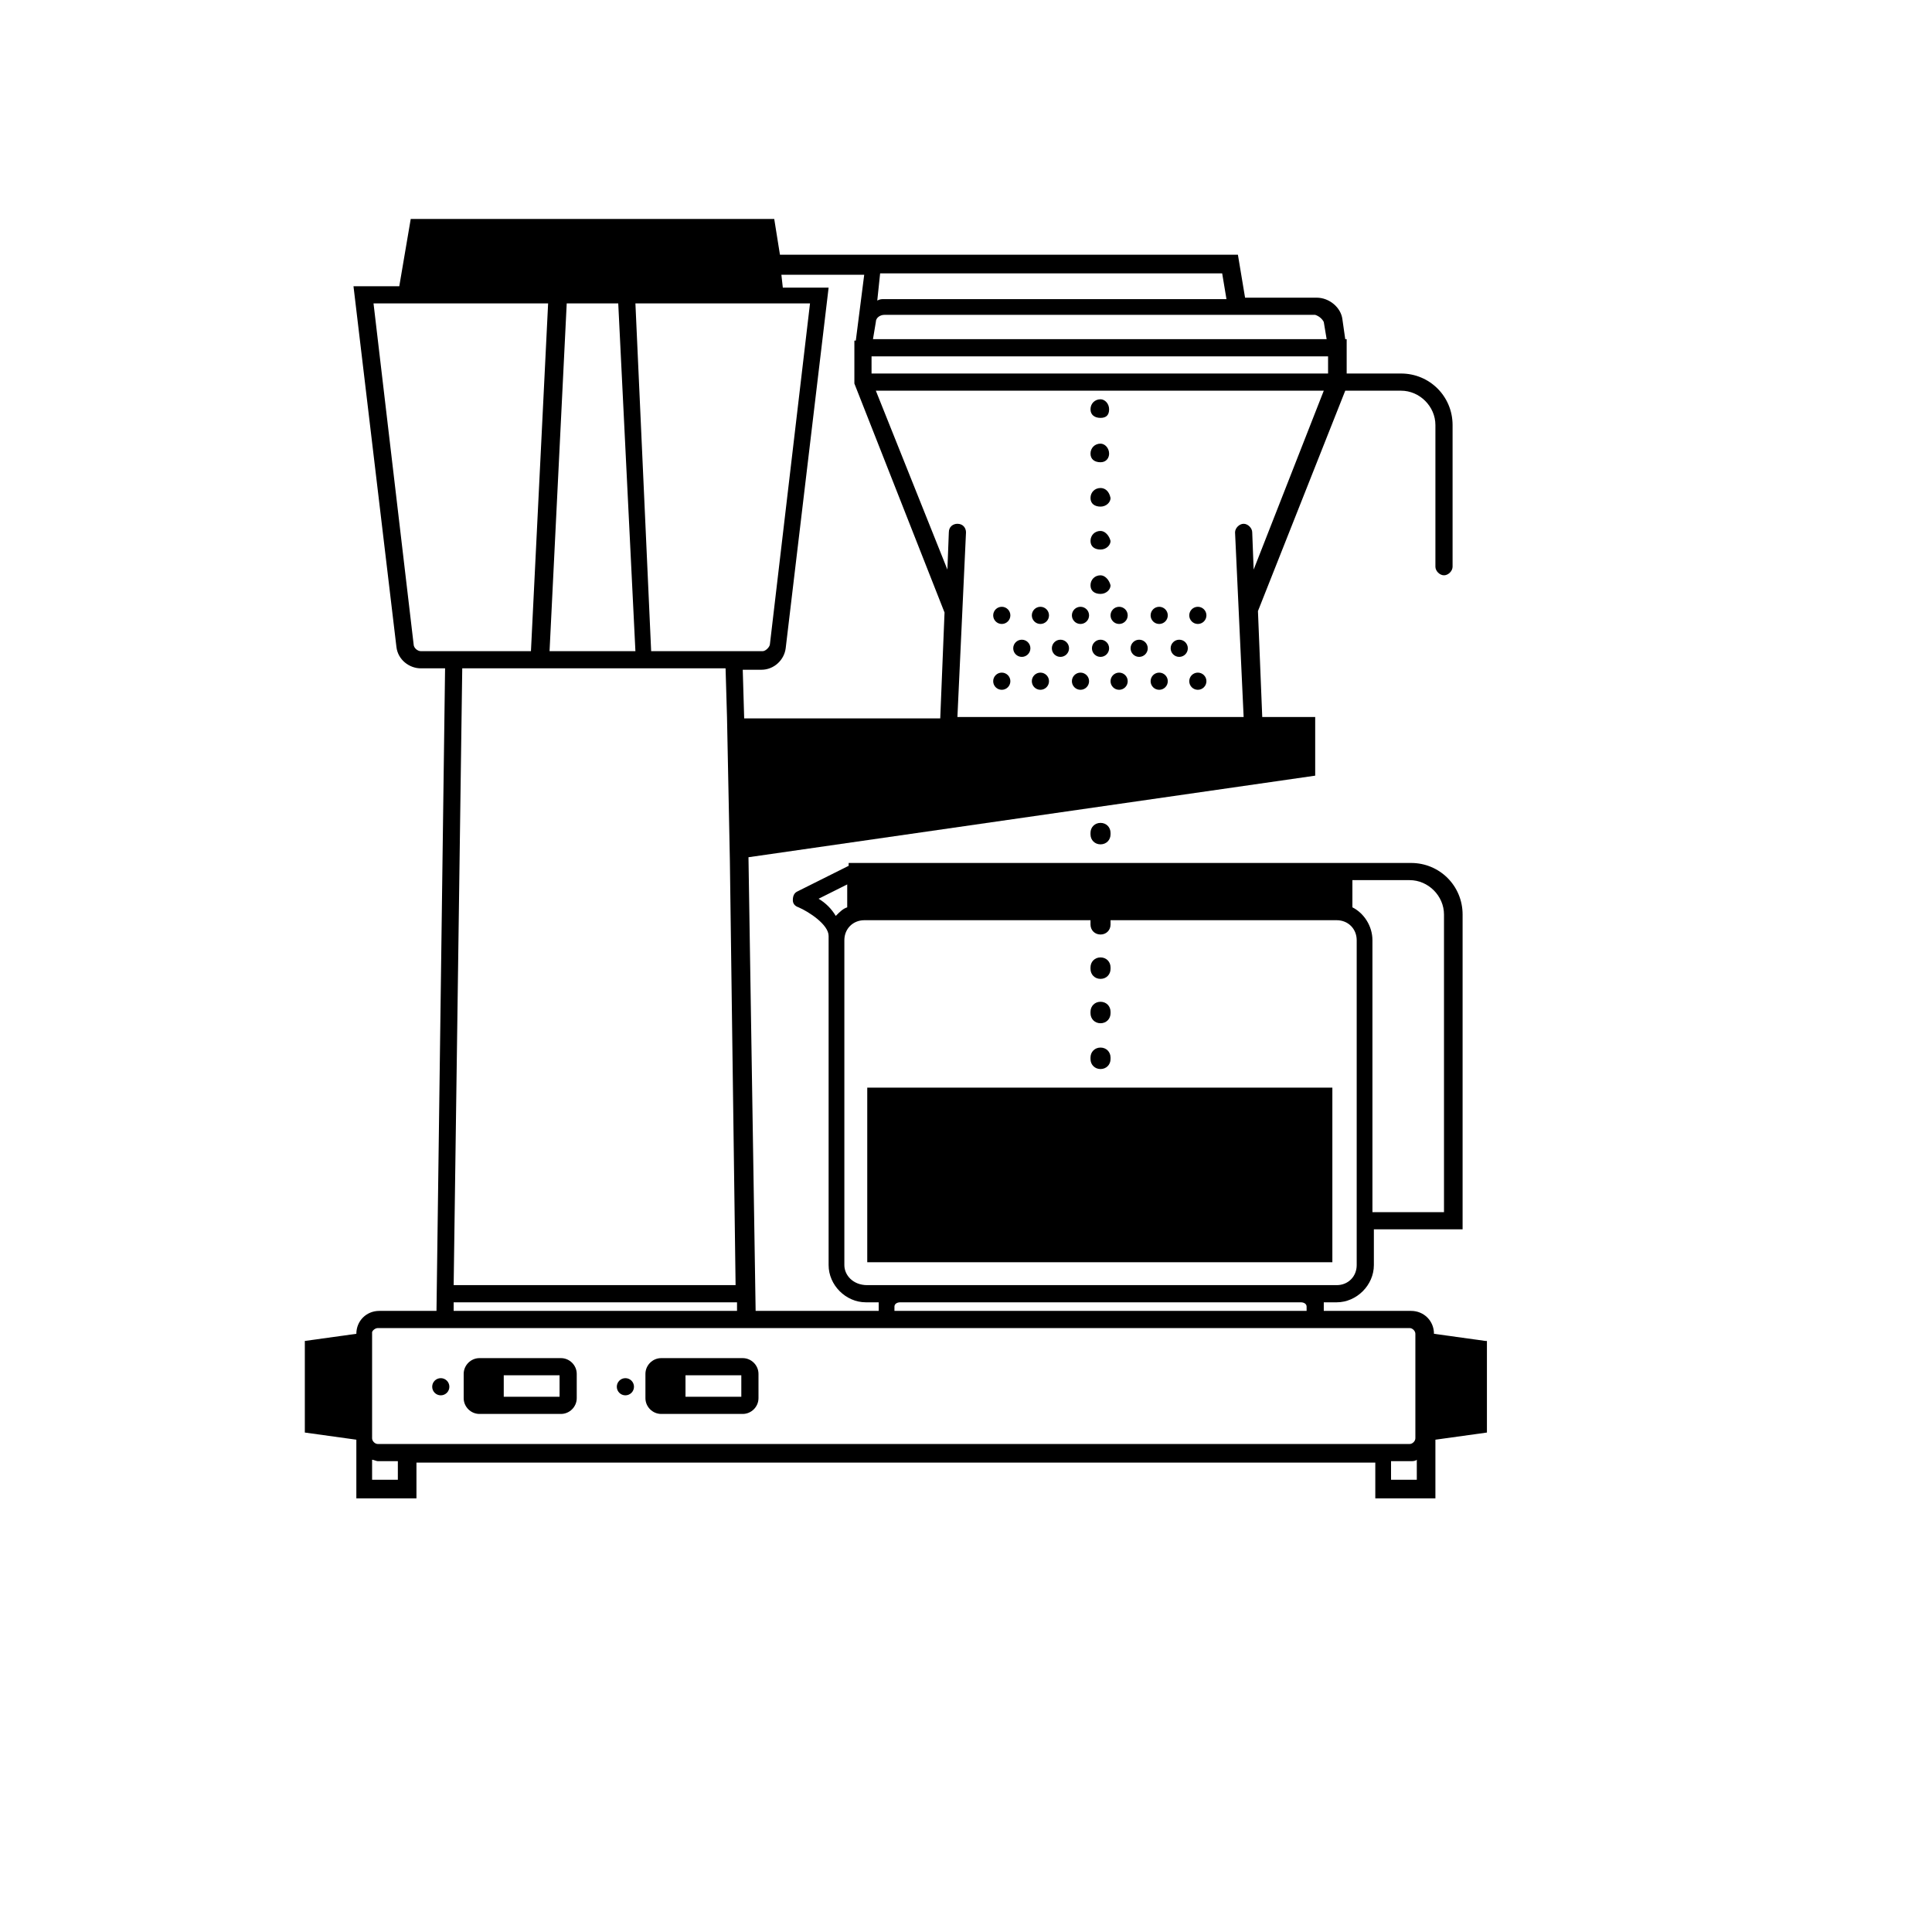 <svg xmlns="http://www.w3.org/2000/svg" xmlns:xlink="http://www.w3.org/1999/xlink" version="1.1" id="Layer_1" x="0px" y="0px" viewBox="5.0 -10.0 100.0 135.0" enable-background="new 0 0 100 100" xml:space="preserve" height="100px" width="100px">
<path d="M64.4,61.5c0.4,0,0.7-0.3,0.7-0.7v-0.1c0-0.4-0.3-0.7-0.7-0.7s-0.7,0.3-0.7,0.7v0.1C63.7,61.2,64,61.5,64.4,61.5z"/>
<path d="M64.4,64.7c0.4,0,0.7-0.3,0.7-0.7v-0.1c0-0.4-0.3-0.7-0.7-0.7s-0.7,0.3-0.7,0.7V64C63.7,64.4,64,64.7,64.4,64.7z"/>
<path d="M63.7,48.2v0.1c0,0.4,0.3,0.7,0.7,0.7s0.7-0.3,0.7-0.7v-0.1c0-0.4-0.3-0.7-0.7-0.7S63.7,47.8,63.7,48.2z"/>
<path d="M64.4,58.4c0.4,0,0.7-0.3,0.7-0.7v-0.1c0-0.4-0.3-0.7-0.7-0.7s-0.7,0.3-0.7,0.7v0.1C63.7,58.1,64,58.4,64.4,58.4z"/>
<path d="M64.4,21c-0.4,0-0.7,0.3-0.7,0.7s0.3,0.6,0.7,0.6S65,22,65,21.7v0C65,21.3,64.7,21,64.4,21z"/>
<path d="M64.4,24.1c-0.4,0-0.7,0.3-0.7,0.7s0.3,0.6,0.7,0.6s0.7-0.3,0.7-0.6v0C65,24.3,64.7,24.1,64.4,24.1z"/>
<path d="M64.4,27.1c-0.4,0-0.7,0.3-0.7,0.7s0.3,0.6,0.7,0.6s0.7-0.3,0.7-0.6v0C65,27.4,64.7,27.1,64.4,27.1z"/>
<path d="M64.4,30.2c-0.4,0-0.7,0.3-0.7,0.7s0.3,0.6,0.7,0.6s0.7-0.3,0.7-0.6v0C65,30.5,64.7,30.2,64.4,30.2z"/>
<path d="M64.4,17.9c-0.4,0-0.7,0.3-0.7,0.7s0.3,0.6,0.7,0.6S65,19,65,18.6v0C65,18.2,64.7,17.9,64.4,17.9z"/>
<circle cx="63" cy="33" r="0.6"/>
<circle cx="60.2" cy="33" r="0.6"/>
<circle cx="57.5" cy="33" r="0.6"/>
<circle cx="65.7" cy="33" r="0.6"/>
<circle cx="68.5" cy="33" r="0.6"/>
<circle cx="71.2" cy="33" r="0.6"/>
<circle cx="63" cy="37.6" r="0.6"/>
<circle cx="60.2" cy="37.6" r="0.6"/>
<circle cx="57.5" cy="37.6" r="0.6"/>
<circle cx="65.7" cy="37.6" r="0.6"/>
<circle cx="68.5" cy="37.6" r="0.6"/>
<circle cx="71.2" cy="37.6" r="0.6"/>
<circle cx="61.6" cy="35.3" r="0.6"/>
<circle cx="58.9" cy="35.3" r="0.6"/>
<circle cx="64.4" cy="35.3" r="0.6"/>
<circle cx="67.1" cy="35.3" r="0.6"/>
<circle cx="69.9" cy="35.3" r="0.6"/>
<circle cx="31.2" cy="86.9" r="0.6"/>
<circle cx="18.3" cy="86.9" r="0.6"/>
<path d="M91.3,83.7l-3.6-0.5c0-0.9-0.7-1.6-1.6-1.6H80v-0.3c0-0.1,0-0.2,0-0.3h0.9c1.4,0,2.6-1.2,2.6-2.6v-2.5h6.2v-22  c0-2-1.6-3.6-3.6-3.6h-4h-1.3H46.8v0.2l-3.6,1.8c-0.2,0.1-0.3,0.3-0.3,0.6c0,0.2,0.1,0.4,0.4,0.5c0.7,0.3,2.1,1.2,2.1,2  c0,0,0,0.1,0,0.1c0,0.1,0,0.1,0,0.2v22.7c0,1.4,1.2,2.6,2.6,2.6h0.9c0,0.1,0,0.2,0,0.3v0.3h-8.6l-0.5-31.7l39.6-5.7v-4.1h-3.7  l-0.3-7.4l0,0l6.1-15.4h3.9c1.3,0,2.4,1.1,2.4,2.4v9.9c0,0.3,0.3,0.6,0.6,0.6s0.6-0.3,0.6-0.6v-9.9c0-2-1.6-3.6-3.6-3.6h-3.8l0-2.4  h-0.1l-0.2-1.4c-0.1-0.8-0.9-1.5-1.8-1.5h-5l-0.5-3h0H48H42l-0.4-2.5H16.2L15.4,10h-3.2l3,25.2c0.1,0.9,0.9,1.5,1.7,1.5h1.7L18,81.6  h-4c-0.9,0-1.6,0.7-1.6,1.6l-3.6,0.5v6.4l3.6,0.5v4.1h4.2v-2.5h67v2.5h4.2v-4.1l3.6-0.5V83.7z M86,51.5c1.3,0,2.4,1.1,2.4,2.4v20.8  h-5V55.7c0-1-0.6-1.9-1.4-2.3v-1.9H86z M44.7,52.8l2-1v1.6c-0.3,0.1-0.5,0.3-0.8,0.6C45.6,53.5,45.2,53.1,44.7,52.8z M46.5,78.4  V55.7c0-0.8,0.6-1.4,1.4-1.4h15.8c0,0.1,0,0.1,0,0.2v0.1c0,0.4,0.3,0.7,0.7,0.7s0.7-0.3,0.7-0.7v-0.1c0-0.1,0-0.1,0-0.2h15.8  c0.8,0,1.4,0.6,1.4,1.4v22.7c0,0.8-0.6,1.4-1.4,1.4h-2.4h-28h-2.4C47.1,79.8,46.5,79.1,46.5,78.4z M50,81.3c0-0.2,0.2-0.3,0.4-0.3  h28c0.2,0,0.4,0.1,0.4,0.3v0.3H50V81.3z M75.1,29.8l-0.1-2.6c0-0.3-0.3-0.6-0.6-0.6c-0.3,0-0.6,0.3-0.6,0.6l0.6,12.9h-20L55,27.2  c0-0.3-0.2-0.6-0.6-0.6c-0.3,0-0.6,0.2-0.6,0.6l-0.1,2.6l-5-12.5h31.2H80L75.1,29.8z M80.3,16.1h-0.4H48.4v-1.2h31.9V16.1z M80,12.5  l0.2,1.2H48.5l0.2-1.2c0-0.3,0.3-0.5,0.6-0.5h30.1C79.7,12.1,79.9,12.3,80,12.5z M72.9,9.1l0.3,1.8H49.3c-0.2,0-0.3,0-0.5,0.1  l0.2-1.9H72.9z M47.9,9.1l-0.6,4.7h-0.1v3l6.3,16l0,0l-0.3,7.4H39.5l-0.1-3.4h1.3c0.9,0,1.6-0.7,1.7-1.5l3-25.2h-3.2l-0.1-0.9H47.9z   M27.1,11.2h3.6l1.2,24.3h-6L27.1,11.2z M31.9,11.2h10.6h1.6L41.3,35c0,0.2-0.3,0.5-0.5,0.5h-1.4h-6.4L31.9,11.2z M16.9,35.5  c-0.2,0-0.5-0.2-0.5-0.5l-2.8-23.8h1.6h10.6l-1.2,24.3h-6H16.9z M24.6,36.7h8.5h5.1l0.1,3.4h0l0.2,10h0l0.4,29.7H19.2l0.6-43.1H24.6  z M19.2,81h19.8l0,0.6H19.2L19.2,81z M13.9,82.8h4h22.2h45.9c0.2,0,0.4,0.2,0.4,0.4v7.3c0,0.2-0.2,0.4-0.4,0.4H13.9  c-0.2,0-0.4-0.2-0.4-0.4v-0.7v-6.7C13.5,83,13.7,82.8,13.9,82.8z M15.3,93.4h-1.8v-1.4c0.1,0,0.3,0.1,0.4,0.1h1.4V93.4z M84.7,93.4  v-1.3h1.4c0.1,0,0.3,0,0.4-0.1v1.4H84.7z"/>
<rect x="48.1" y="66" width="32.5" height="12.2"/>
<path d="M21,88.8h0.6h5.1c0.6,0,1.1-0.5,1.1-1.1V86c0-0.6-0.5-1.1-1.1-1.1h-5.1H21c-0.6,0-1.1,0.5-1.1,1.1v1.7  C19.9,88.3,20.4,88.8,21,88.8z M26.6,87.6h-3.9v-1.5h3.9V87.6z"/>
<path d="M33.7,88.8h0.6h5.1c0.6,0,1.1-0.5,1.1-1.1V86c0-0.6-0.5-1.1-1.1-1.1h-5.1h-0.6c-0.6,0-1.1,0.5-1.1,1.1v1.7  C32.6,88.3,33.1,88.8,33.7,88.8z M39.3,87.6h-3.9v-1.5h3.9V87.6z"/>
</svg>
